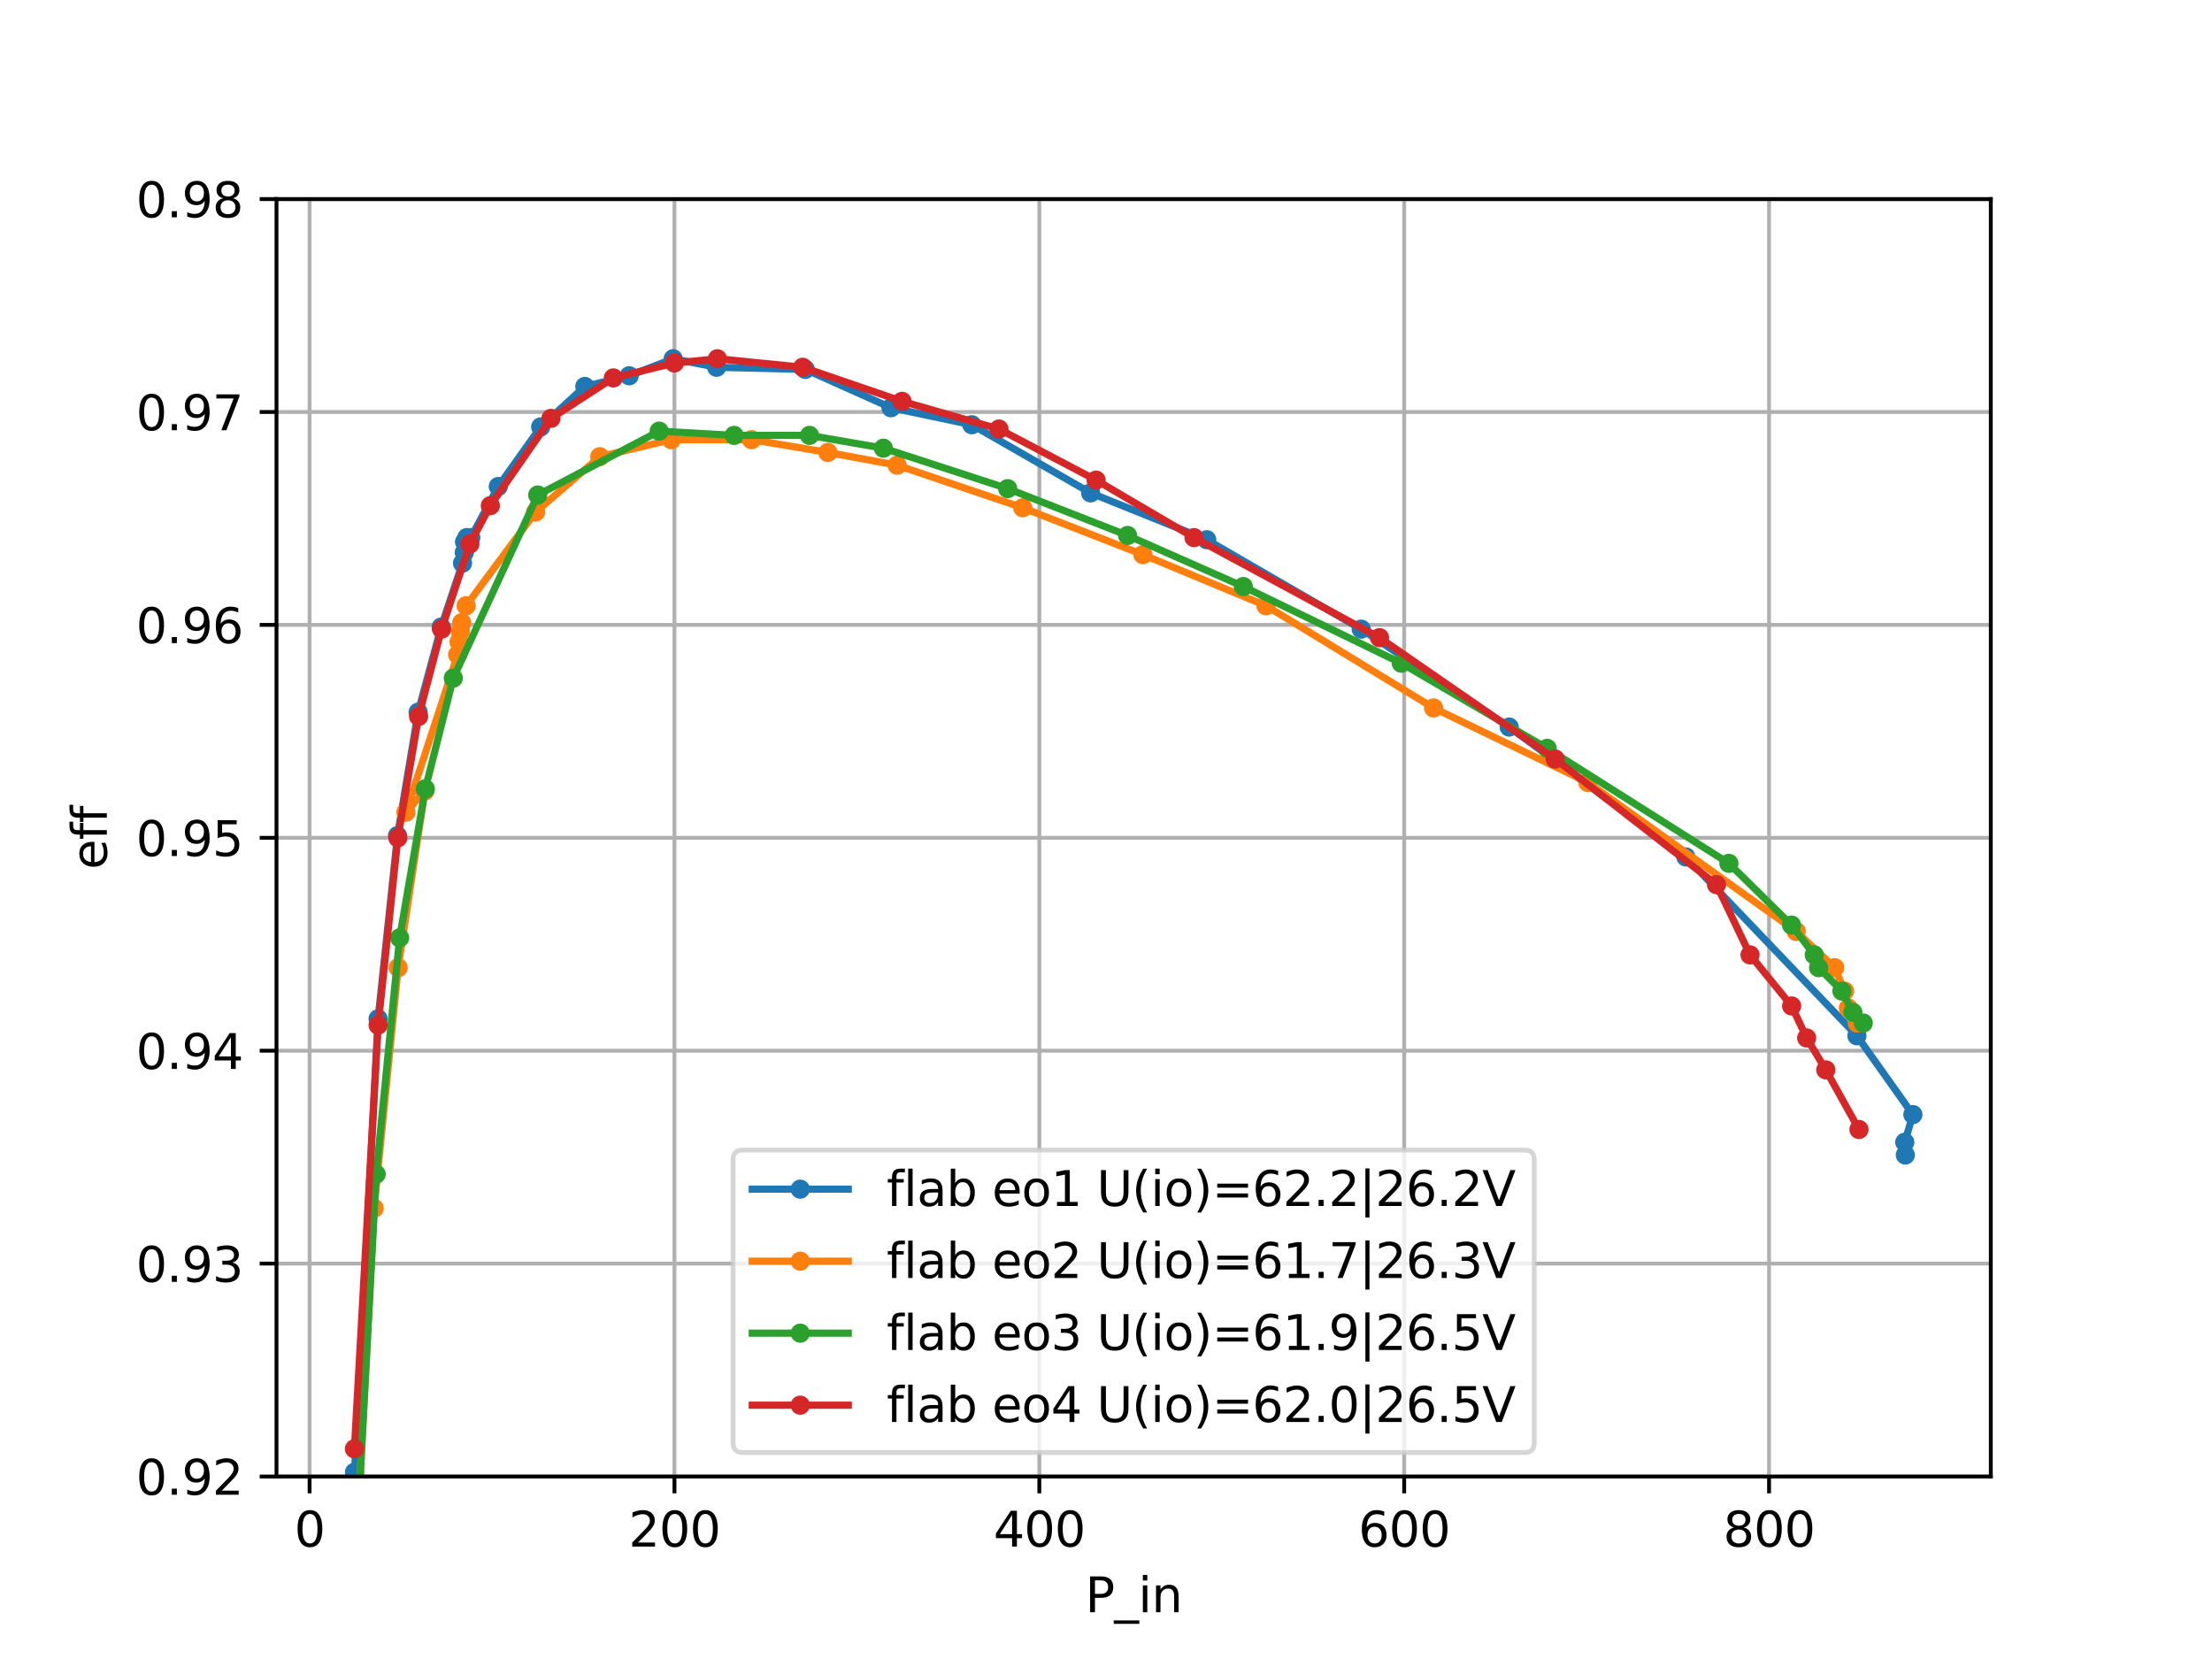 <?xml version="1.0" encoding="utf-8" standalone="no"?>
<!DOCTYPE svg PUBLIC "-//W3C//DTD SVG 1.1//EN"
  "http://www.w3.org/Graphics/SVG/1.1/DTD/svg11.dtd">
<svg xmlns:xlink="http://www.w3.org/1999/xlink" width="460.8pt" height="345.6pt" viewBox="0 0 460.8 345.6" xmlns="http://www.w3.org/2000/svg" version="1.1">
 <defs>
  <style type="text/css">*{stroke-linejoin: round; stroke-linecap: butt}</style>
 </defs>
 <g id="figure_1">
  <g id="patch_1">
   <path d="M 0 345.6 
L 460.8 345.6 
L 460.8 0 
L 0 0 
z
" style="fill: #ffffff"/>
  </g>
  <g id="axes_1">
   <g id="patch_2">
    <path d="M 57.6 307.584 
L 414.72 307.584 
L 414.72 41.472 
L 57.6 41.472 
z
" style="fill: #ffffff"/>
   </g>
   <g id="matplotlib.axis_1">
    <g id="xtick_1">
     <g id="line2d_1">
      <path d="M 64.495 307.584 
L 64.495 41.472 
" clip-path="url(#paa5f458ffc)" style="fill: none; stroke: #b0b0b0; stroke-width: 0.8; stroke-linecap: square"/>
     </g>
     <g id="line2d_2">
      <defs>
       <path id="m3fd2302760" d="M 0 0 
L 0 3.5 
" style="stroke: #000000; stroke-width: 0.8"/>
      </defs>
      <g>
       <use xlink:href="#m3fd2302760" x="64.495" y="307.584" style="stroke: #000000; stroke-width: 0.8"/>
      </g>
     </g>
     <g id="text_1">
      <!-- 0 -->
      <g transform="translate(61.313 322.182) scale(0.1 -0.1)">
       <defs>
        <path id="DejaVuSans-30" d="M 2034 4250 
Q 1547 4250 1301 3770 
Q 1056 3291 1056 2328 
Q 1056 1369 1301 889 
Q 1547 409 2034 409 
Q 2525 409 2770 889 
Q 3016 1369 3016 2328 
Q 3016 3291 2770 3770 
Q 2525 4250 2034 4250 
z
M 2034 4750 
Q 2819 4750 3233 4129 
Q 3647 3509 3647 2328 
Q 3647 1150 3233 529 
Q 2819 -91 2034 -91 
Q 1250 -91 836 529 
Q 422 1150 422 2328 
Q 422 3509 836 4129 
Q 1250 4750 2034 4750 
z
" transform="scale(0.016)"/>
       </defs>
       <use xlink:href="#DejaVuSans-30"/>
      </g>
     </g>
    </g>
    <g id="xtick_2">
     <g id="line2d_3">
      <path d="M 140.502 307.584 
L 140.502 41.472 
" clip-path="url(#paa5f458ffc)" style="fill: none; stroke: #b0b0b0; stroke-width: 0.8; stroke-linecap: square"/>
     </g>
     <g id="line2d_4">
      <g>
       <use xlink:href="#m3fd2302760" x="140.502" y="307.584" style="stroke: #000000; stroke-width: 0.8"/>
      </g>
     </g>
     <g id="text_2">
      <!-- 200 -->
      <g transform="translate(130.958 322.182) scale(0.1 -0.1)">
       <defs>
        <path id="DejaVuSans-32" d="M 1228 531 
L 3431 531 
L 3431 0 
L 469 0 
L 469 531 
Q 828 903 1448 1529 
Q 2069 2156 2228 2338 
Q 2531 2678 2651 2914 
Q 2772 3150 2772 3378 
Q 2772 3750 2511 3984 
Q 2250 4219 1831 4219 
Q 1534 4219 1204 4116 
Q 875 4013 500 3803 
L 500 4441 
Q 881 4594 1212 4672 
Q 1544 4750 1819 4750 
Q 2544 4750 2975 4387 
Q 3406 4025 3406 3419 
Q 3406 3131 3298 2873 
Q 3191 2616 2906 2266 
Q 2828 2175 2409 1742 
Q 1991 1309 1228 531 
z
" transform="scale(0.016)"/>
       </defs>
       <use xlink:href="#DejaVuSans-32"/>
       <use xlink:href="#DejaVuSans-30" x="63.623"/>
       <use xlink:href="#DejaVuSans-30" x="127.246"/>
      </g>
     </g>
    </g>
    <g id="xtick_3">
     <g id="line2d_5">
      <path d="M 216.509 307.584 
L 216.509 41.472 
" clip-path="url(#paa5f458ffc)" style="fill: none; stroke: #b0b0b0; stroke-width: 0.8; stroke-linecap: square"/>
     </g>
     <g id="line2d_6">
      <g>
       <use xlink:href="#m3fd2302760" x="216.509" y="307.584" style="stroke: #000000; stroke-width: 0.8"/>
      </g>
     </g>
     <g id="text_3">
      <!-- 400 -->
      <g transform="translate(206.965 322.182) scale(0.1 -0.1)">
       <defs>
        <path id="DejaVuSans-34" d="M 2419 4116 
L 825 1625 
L 2419 1625 
L 2419 4116 
z
M 2253 4666 
L 3047 4666 
L 3047 1625 
L 3713 1625 
L 3713 1100 
L 3047 1100 
L 3047 0 
L 2419 0 
L 2419 1100 
L 313 1100 
L 313 1709 
L 2253 4666 
z
" transform="scale(0.016)"/>
       </defs>
       <use xlink:href="#DejaVuSans-34"/>
       <use xlink:href="#DejaVuSans-30" x="63.623"/>
       <use xlink:href="#DejaVuSans-30" x="127.246"/>
      </g>
     </g>
    </g>
    <g id="xtick_4">
     <g id="line2d_7">
      <path d="M 292.516 307.584 
L 292.516 41.472 
" clip-path="url(#paa5f458ffc)" style="fill: none; stroke: #b0b0b0; stroke-width: 0.8; stroke-linecap: square"/>
     </g>
     <g id="line2d_8">
      <g>
       <use xlink:href="#m3fd2302760" x="292.516" y="307.584" style="stroke: #000000; stroke-width: 0.8"/>
      </g>
     </g>
     <g id="text_4">
      <!-- 600 -->
      <g transform="translate(282.973 322.182) scale(0.1 -0.1)">
       <defs>
        <path id="DejaVuSans-36" d="M 2113 2584 
Q 1688 2584 1439 2293 
Q 1191 2003 1191 1497 
Q 1191 994 1439 701 
Q 1688 409 2113 409 
Q 2538 409 2786 701 
Q 3034 994 3034 1497 
Q 3034 2003 2786 2293 
Q 2538 2584 2113 2584 
z
M 3366 4563 
L 3366 3988 
Q 3128 4100 2886 4159 
Q 2644 4219 2406 4219 
Q 1781 4219 1451 3797 
Q 1122 3375 1075 2522 
Q 1259 2794 1537 2939 
Q 1816 3084 2150 3084 
Q 2853 3084 3261 2657 
Q 3669 2231 3669 1497 
Q 3669 778 3244 343 
Q 2819 -91 2113 -91 
Q 1303 -91 875 529 
Q 447 1150 447 2328 
Q 447 3434 972 4092 
Q 1497 4750 2381 4750 
Q 2619 4750 2861 4703 
Q 3103 4656 3366 4563 
z
" transform="scale(0.016)"/>
       </defs>
       <use xlink:href="#DejaVuSans-36"/>
       <use xlink:href="#DejaVuSans-30" x="63.623"/>
       <use xlink:href="#DejaVuSans-30" x="127.246"/>
      </g>
     </g>
    </g>
    <g id="xtick_5">
     <g id="line2d_9">
      <path d="M 368.524 307.584 
L 368.524 41.472 
" clip-path="url(#paa5f458ffc)" style="fill: none; stroke: #b0b0b0; stroke-width: 0.8; stroke-linecap: square"/>
     </g>
     <g id="line2d_10">
      <g>
       <use xlink:href="#m3fd2302760" x="368.524" y="307.584" style="stroke: #000000; stroke-width: 0.8"/>
      </g>
     </g>
     <g id="text_5">
      <!-- 800 -->
      <g transform="translate(358.98 322.182) scale(0.1 -0.1)">
       <defs>
        <path id="DejaVuSans-38" d="M 2034 2216 
Q 1584 2216 1326 1975 
Q 1069 1734 1069 1313 
Q 1069 891 1326 650 
Q 1584 409 2034 409 
Q 2484 409 2743 651 
Q 3003 894 3003 1313 
Q 3003 1734 2745 1975 
Q 2488 2216 2034 2216 
z
M 1403 2484 
Q 997 2584 770 2862 
Q 544 3141 544 3541 
Q 544 4100 942 4425 
Q 1341 4750 2034 4750 
Q 2731 4750 3128 4425 
Q 3525 4100 3525 3541 
Q 3525 3141 3298 2862 
Q 3072 2584 2669 2484 
Q 3125 2378 3379 2068 
Q 3634 1759 3634 1313 
Q 3634 634 3220 271 
Q 2806 -91 2034 -91 
Q 1263 -91 848 271 
Q 434 634 434 1313 
Q 434 1759 690 2068 
Q 947 2378 1403 2484 
z
M 1172 3481 
Q 1172 3119 1398 2916 
Q 1625 2713 2034 2713 
Q 2441 2713 2670 2916 
Q 2900 3119 2900 3481 
Q 2900 3844 2670 4047 
Q 2441 4250 2034 4250 
Q 1625 4250 1398 4047 
Q 1172 3844 1172 3481 
z
" transform="scale(0.016)"/>
       </defs>
       <use xlink:href="#DejaVuSans-38"/>
       <use xlink:href="#DejaVuSans-30" x="63.623"/>
       <use xlink:href="#DejaVuSans-30" x="127.246"/>
      </g>
     </g>
    </g>
    <g id="text_6">
     <!-- P_in -->
     <g transform="translate(226.087 335.861) scale(0.1 -0.1)">
      <defs>
       <path id="DejaVuSans-50" d="M 1259 4147 
L 1259 2394 
L 2053 2394 
Q 2494 2394 2734 2622 
Q 2975 2850 2975 3272 
Q 2975 3691 2734 3919 
Q 2494 4147 2053 4147 
L 1259 4147 
z
M 628 4666 
L 2053 4666 
Q 2838 4666 3239 4311 
Q 3641 3956 3641 3272 
Q 3641 2581 3239 2228 
Q 2838 1875 2053 1875 
L 1259 1875 
L 1259 0 
L 628 0 
L 628 4666 
z
" transform="scale(0.016)"/>
       <path id="DejaVuSans-5f" d="M 3263 -1063 
L 3263 -1509 
L -63 -1509 
L -63 -1063 
L 3263 -1063 
z
" transform="scale(0.016)"/>
       <path id="DejaVuSans-69" d="M 603 3500 
L 1178 3500 
L 1178 0 
L 603 0 
L 603 3500 
z
M 603 4863 
L 1178 4863 
L 1178 4134 
L 603 4134 
L 603 4863 
z
" transform="scale(0.016)"/>
       <path id="DejaVuSans-6e" d="M 3513 2113 
L 3513 0 
L 2938 0 
L 2938 2094 
Q 2938 2591 2744 2837 
Q 2550 3084 2163 3084 
Q 1697 3084 1428 2787 
Q 1159 2491 1159 1978 
L 1159 0 
L 581 0 
L 581 3500 
L 1159 3500 
L 1159 2956 
Q 1366 3272 1645 3428 
Q 1925 3584 2291 3584 
Q 2894 3584 3203 3211 
Q 3513 2838 3513 2113 
z
" transform="scale(0.016)"/>
      </defs>
      <use xlink:href="#DejaVuSans-50"/>
      <use xlink:href="#DejaVuSans-5f" x="60.303"/>
      <use xlink:href="#DejaVuSans-69" x="110.303"/>
      <use xlink:href="#DejaVuSans-6e" x="138.086"/>
     </g>
    </g>
   </g>
   <g id="matplotlib.axis_2">
    <g id="ytick_1">
     <g id="line2d_11">
      <path d="M 57.6 307.584 
L 414.72 307.584 
" clip-path="url(#paa5f458ffc)" style="fill: none; stroke: #b0b0b0; stroke-width: 0.8; stroke-linecap: square"/>
     </g>
     <g id="line2d_12">
      <defs>
       <path id="mdb7a680bae" d="M 0 0 
L -3.5 0 
" style="stroke: #000000; stroke-width: 0.8"/>
      </defs>
      <g>
       <use xlink:href="#mdb7a680bae" x="57.6" y="307.584" style="stroke: #000000; stroke-width: 0.8"/>
      </g>
     </g>
     <g id="text_7">
      <!-- 0.92 -->
      <g transform="translate(28.334 311.383) scale(0.1 -0.1)">
       <defs>
        <path id="DejaVuSans-2e" d="M 684 794 
L 1344 794 
L 1344 0 
L 684 0 
L 684 794 
z
" transform="scale(0.016)"/>
        <path id="DejaVuSans-39" d="M 703 97 
L 703 672 
Q 941 559 1184 500 
Q 1428 441 1663 441 
Q 2288 441 2617 861 
Q 2947 1281 2994 2138 
Q 2813 1869 2534 1725 
Q 2256 1581 1919 1581 
Q 1219 1581 811 2004 
Q 403 2428 403 3163 
Q 403 3881 828 4315 
Q 1253 4750 1959 4750 
Q 2769 4750 3195 4129 
Q 3622 3509 3622 2328 
Q 3622 1225 3098 567 
Q 2575 -91 1691 -91 
Q 1453 -91 1209 -44 
Q 966 3 703 97 
z
M 1959 2075 
Q 2384 2075 2632 2365 
Q 2881 2656 2881 3163 
Q 2881 3666 2632 3958 
Q 2384 4250 1959 4250 
Q 1534 4250 1286 3958 
Q 1038 3666 1038 3163 
Q 1038 2656 1286 2365 
Q 1534 2075 1959 2075 
z
" transform="scale(0.016)"/>
       </defs>
       <use xlink:href="#DejaVuSans-30"/>
       <use xlink:href="#DejaVuSans-2e" x="63.623"/>
       <use xlink:href="#DejaVuSans-39" x="95.41"/>
       <use xlink:href="#DejaVuSans-32" x="159.033"/>
      </g>
     </g>
    </g>
    <g id="ytick_2">
     <g id="line2d_13">
      <path d="M 57.6 263.232 
L 414.72 263.232 
" clip-path="url(#paa5f458ffc)" style="fill: none; stroke: #b0b0b0; stroke-width: 0.8; stroke-linecap: square"/>
     </g>
     <g id="line2d_14">
      <g>
       <use xlink:href="#mdb7a680bae" x="57.6" y="263.232" style="stroke: #000000; stroke-width: 0.8"/>
      </g>
     </g>
     <g id="text_8">
      <!-- 0.93 -->
      <g transform="translate(28.334 267.031) scale(0.1 -0.1)">
       <defs>
        <path id="DejaVuSans-33" d="M 2597 2516 
Q 3050 2419 3304 2112 
Q 3559 1806 3559 1356 
Q 3559 666 3084 287 
Q 2609 -91 1734 -91 
Q 1441 -91 1130 -33 
Q 819 25 488 141 
L 488 750 
Q 750 597 1062 519 
Q 1375 441 1716 441 
Q 2309 441 2620 675 
Q 2931 909 2931 1356 
Q 2931 1769 2642 2001 
Q 2353 2234 1838 2234 
L 1294 2234 
L 1294 2753 
L 1863 2753 
Q 2328 2753 2575 2939 
Q 2822 3125 2822 3475 
Q 2822 3834 2567 4026 
Q 2313 4219 1838 4219 
Q 1578 4219 1281 4162 
Q 984 4106 628 3988 
L 628 4550 
Q 988 4650 1302 4700 
Q 1616 4750 1894 4750 
Q 2613 4750 3031 4423 
Q 3450 4097 3450 3541 
Q 3450 3153 3228 2886 
Q 3006 2619 2597 2516 
z
" transform="scale(0.016)"/>
       </defs>
       <use xlink:href="#DejaVuSans-30"/>
       <use xlink:href="#DejaVuSans-2e" x="63.623"/>
       <use xlink:href="#DejaVuSans-39" x="95.41"/>
       <use xlink:href="#DejaVuSans-33" x="159.033"/>
      </g>
     </g>
    </g>
    <g id="ytick_3">
     <g id="line2d_15">
      <path d="M 57.6 218.88 
L 414.72 218.88 
" clip-path="url(#paa5f458ffc)" style="fill: none; stroke: #b0b0b0; stroke-width: 0.8; stroke-linecap: square"/>
     </g>
     <g id="line2d_16">
      <g>
       <use xlink:href="#mdb7a680bae" x="57.6" y="218.88" style="stroke: #000000; stroke-width: 0.8"/>
      </g>
     </g>
     <g id="text_9">
      <!-- 0.94 -->
      <g transform="translate(28.334 222.679) scale(0.1 -0.1)">
       <use xlink:href="#DejaVuSans-30"/>
       <use xlink:href="#DejaVuSans-2e" x="63.623"/>
       <use xlink:href="#DejaVuSans-39" x="95.41"/>
       <use xlink:href="#DejaVuSans-34" x="159.033"/>
      </g>
     </g>
    </g>
    <g id="ytick_4">
     <g id="line2d_17">
      <path d="M 57.6 174.528 
L 414.72 174.528 
" clip-path="url(#paa5f458ffc)" style="fill: none; stroke: #b0b0b0; stroke-width: 0.8; stroke-linecap: square"/>
     </g>
     <g id="line2d_18">
      <g>
       <use xlink:href="#mdb7a680bae" x="57.6" y="174.528" style="stroke: #000000; stroke-width: 0.8"/>
      </g>
     </g>
     <g id="text_10">
      <!-- 0.95 -->
      <g transform="translate(28.334 178.327) scale(0.1 -0.1)">
       <defs>
        <path id="DejaVuSans-35" d="M 691 4666 
L 3169 4666 
L 3169 4134 
L 1269 4134 
L 1269 2991 
Q 1406 3038 1543 3061 
Q 1681 3084 1819 3084 
Q 2600 3084 3056 2656 
Q 3513 2228 3513 1497 
Q 3513 744 3044 326 
Q 2575 -91 1722 -91 
Q 1428 -91 1123 -41 
Q 819 9 494 109 
L 494 744 
Q 775 591 1075 516 
Q 1375 441 1709 441 
Q 2250 441 2565 725 
Q 2881 1009 2881 1497 
Q 2881 1984 2565 2268 
Q 2250 2553 1709 2553 
Q 1456 2553 1204 2497 
Q 953 2441 691 2322 
L 691 4666 
z
" transform="scale(0.016)"/>
       </defs>
       <use xlink:href="#DejaVuSans-30"/>
       <use xlink:href="#DejaVuSans-2e" x="63.623"/>
       <use xlink:href="#DejaVuSans-39" x="95.41"/>
       <use xlink:href="#DejaVuSans-35" x="159.033"/>
      </g>
     </g>
    </g>
    <g id="ytick_5">
     <g id="line2d_19">
      <path d="M 57.6 130.176 
L 414.72 130.176 
" clip-path="url(#paa5f458ffc)" style="fill: none; stroke: #b0b0b0; stroke-width: 0.8; stroke-linecap: square"/>
     </g>
     <g id="line2d_20">
      <g>
       <use xlink:href="#mdb7a680bae" x="57.6" y="130.176" style="stroke: #000000; stroke-width: 0.8"/>
      </g>
     </g>
     <g id="text_11">
      <!-- 0.96 -->
      <g transform="translate(28.334 133.975) scale(0.1 -0.1)">
       <use xlink:href="#DejaVuSans-30"/>
       <use xlink:href="#DejaVuSans-2e" x="63.623"/>
       <use xlink:href="#DejaVuSans-39" x="95.41"/>
       <use xlink:href="#DejaVuSans-36" x="159.033"/>
      </g>
     </g>
    </g>
    <g id="ytick_6">
     <g id="line2d_21">
      <path d="M 57.6 85.824 
L 414.72 85.824 
" clip-path="url(#paa5f458ffc)" style="fill: none; stroke: #b0b0b0; stroke-width: 0.8; stroke-linecap: square"/>
     </g>
     <g id="line2d_22">
      <g>
       <use xlink:href="#mdb7a680bae" x="57.6" y="85.824" style="stroke: #000000; stroke-width: 0.8"/>
      </g>
     </g>
     <g id="text_12">
      <!-- 0.97 -->
      <g transform="translate(28.334 89.623) scale(0.1 -0.1)">
       <defs>
        <path id="DejaVuSans-37" d="M 525 4666 
L 3525 4666 
L 3525 4397 
L 1831 0 
L 1172 0 
L 2766 4134 
L 525 4134 
L 525 4666 
z
" transform="scale(0.016)"/>
       </defs>
       <use xlink:href="#DejaVuSans-30"/>
       <use xlink:href="#DejaVuSans-2e" x="63.623"/>
       <use xlink:href="#DejaVuSans-39" x="95.41"/>
       <use xlink:href="#DejaVuSans-37" x="159.033"/>
      </g>
     </g>
    </g>
    <g id="ytick_7">
     <g id="line2d_23">
      <path d="M 57.6 41.472 
L 414.72 41.472 
" clip-path="url(#paa5f458ffc)" style="fill: none; stroke: #b0b0b0; stroke-width: 0.8; stroke-linecap: square"/>
     </g>
     <g id="line2d_24">
      <g>
       <use xlink:href="#mdb7a680bae" x="57.6" y="41.472" style="stroke: #000000; stroke-width: 0.8"/>
      </g>
     </g>
     <g id="text_13">
      <!-- 0.98 -->
      <g transform="translate(28.334 45.271) scale(0.1 -0.1)">
       <use xlink:href="#DejaVuSans-30"/>
       <use xlink:href="#DejaVuSans-2e" x="63.623"/>
       <use xlink:href="#DejaVuSans-39" x="95.41"/>
       <use xlink:href="#DejaVuSans-38" x="159.033"/>
      </g>
     </g>
    </g>
    <g id="text_14">
     <!-- eff -->
     <g transform="translate(22.255 181.125) rotate(-90) scale(0.1 -0.1)">
      <defs>
       <path id="DejaVuSans-65" d="M 3597 1894 
L 3597 1613 
L 953 1613 
Q 991 1019 1311 708 
Q 1631 397 2203 397 
Q 2534 397 2845 478 
Q 3156 559 3463 722 
L 3463 178 
Q 3153 47 2828 -22 
Q 2503 -91 2169 -91 
Q 1331 -91 842 396 
Q 353 884 353 1716 
Q 353 2575 817 3079 
Q 1281 3584 2069 3584 
Q 2775 3584 3186 3129 
Q 3597 2675 3597 1894 
z
M 3022 2063 
Q 3016 2534 2758 2815 
Q 2500 3097 2075 3097 
Q 1594 3097 1305 2825 
Q 1016 2553 972 2059 
L 3022 2063 
z
" transform="scale(0.016)"/>
       <path id="DejaVuSans-66" d="M 2375 4863 
L 2375 4384 
L 1825 4384 
Q 1516 4384 1395 4259 
Q 1275 4134 1275 3809 
L 1275 3500 
L 2222 3500 
L 2222 3053 
L 1275 3053 
L 1275 0 
L 697 0 
L 697 3053 
L 147 3053 
L 147 3500 
L 697 3500 
L 697 3744 
Q 697 4328 969 4595 
Q 1241 4863 1831 4863 
L 2375 4863 
z
" transform="scale(0.016)"/>
      </defs>
      <use xlink:href="#DejaVuSans-65"/>
      <use xlink:href="#DejaVuSans-66" x="61.523"/>
      <use xlink:href="#DejaVuSans-66" x="96.729"/>
     </g>
    </g>
   </g>
   <g id="line2d_25">
    <path d="M 73.848 306.697 
L 78.765 212.227 
L 82.809 174.084 
L 87.107 148.36 
L 91.906 130.62 
L 96.352 117.314 
L 96.723 115.096 
L 96.778 112.879 
L 97.247 111.992 
L 97.726 112.435 
L 98.074 111.992 
L 103.8 101.347 
L 112.636 88.929 
L 121.83 80.502 
L 131.071 78.284 
L 140.233 74.736 
L 149.284 76.51 
L 167.764 76.954 
L 185.603 84.937 
L 202.445 88.485 
L 227.193 102.678 
L 251.389 112.435 
L 283.563 131.063 
L 314.388 151.465 
L 351.199 178.52 
L 386.83 215.775 
L 398.487 232.186 
L 396.801 237.951 
L 396.914 240.612 
" clip-path="url(#paa5f458ffc)" style="fill: none; stroke: #1f77b4; stroke-width: 1.5; stroke-linecap: square"/>
    <defs>
     <path id="m04fb395173" d="M 0 1.5 
C 0.398 1.5 0.779 1.342 1.061 1.061 
C 1.342 0.779 1.5 0.398 1.5 0 
C 1.5 -0.398 1.342 -0.779 1.061 -1.061 
C 0.779 -1.342 0.398 -1.5 0 -1.5 
C -0.398 -1.5 -0.779 -1.342 -1.061 -1.061 
C -1.342 -0.779 -1.5 -0.398 -1.5 0 
C -1.5 0.398 -1.342 0.779 -1.061 1.061 
C -0.779 1.342 -0.398 1.5 0 1.5 
z
" style="stroke: #1f77b4"/>
    </defs>
    <g clip-path="url(#paa5f458ffc)">
     <use xlink:href="#m04fb395173" x="73.848" y="306.697" style="fill: #1f77b4; stroke: #1f77b4"/>
     <use xlink:href="#m04fb395173" x="78.765" y="212.227" style="fill: #1f77b4; stroke: #1f77b4"/>
     <use xlink:href="#m04fb395173" x="82.809" y="174.084" style="fill: #1f77b4; stroke: #1f77b4"/>
     <use xlink:href="#m04fb395173" x="87.107" y="148.36" style="fill: #1f77b4; stroke: #1f77b4"/>
     <use xlink:href="#m04fb395173" x="91.906" y="130.62" style="fill: #1f77b4; stroke: #1f77b4"/>
     <use xlink:href="#m04fb395173" x="96.352" y="117.314" style="fill: #1f77b4; stroke: #1f77b4"/>
     <use xlink:href="#m04fb395173" x="96.723" y="115.096" style="fill: #1f77b4; stroke: #1f77b4"/>
     <use xlink:href="#m04fb395173" x="96.778" y="112.879" style="fill: #1f77b4; stroke: #1f77b4"/>
     <use xlink:href="#m04fb395173" x="97.247" y="111.992" style="fill: #1f77b4; stroke: #1f77b4"/>
     <use xlink:href="#m04fb395173" x="97.726" y="112.435" style="fill: #1f77b4; stroke: #1f77b4"/>
     <use xlink:href="#m04fb395173" x="98.074" y="111.992" style="fill: #1f77b4; stroke: #1f77b4"/>
     <use xlink:href="#m04fb395173" x="103.8" y="101.347" style="fill: #1f77b4; stroke: #1f77b4"/>
     <use xlink:href="#m04fb395173" x="112.636" y="88.929" style="fill: #1f77b4; stroke: #1f77b4"/>
     <use xlink:href="#m04fb395173" x="121.83" y="80.502" style="fill: #1f77b4; stroke: #1f77b4"/>
     <use xlink:href="#m04fb395173" x="131.071" y="78.284" style="fill: #1f77b4; stroke: #1f77b4"/>
     <use xlink:href="#m04fb395173" x="140.233" y="74.736" style="fill: #1f77b4; stroke: #1f77b4"/>
     <use xlink:href="#m04fb395173" x="149.284" y="76.51" style="fill: #1f77b4; stroke: #1f77b4"/>
     <use xlink:href="#m04fb395173" x="167.764" y="76.954" style="fill: #1f77b4; stroke: #1f77b4"/>
     <use xlink:href="#m04fb395173" x="185.603" y="84.937" style="fill: #1f77b4; stroke: #1f77b4"/>
     <use xlink:href="#m04fb395173" x="202.445" y="88.485" style="fill: #1f77b4; stroke: #1f77b4"/>
     <use xlink:href="#m04fb395173" x="227.193" y="102.678" style="fill: #1f77b4; stroke: #1f77b4"/>
     <use xlink:href="#m04fb395173" x="251.389" y="112.435" style="fill: #1f77b4; stroke: #1f77b4"/>
     <use xlink:href="#m04fb395173" x="283.563" y="131.063" style="fill: #1f77b4; stroke: #1f77b4"/>
     <use xlink:href="#m04fb395173" x="314.388" y="151.465" style="fill: #1f77b4; stroke: #1f77b4"/>
     <use xlink:href="#m04fb395173" x="351.199" y="178.52" style="fill: #1f77b4; stroke: #1f77b4"/>
     <use xlink:href="#m04fb395173" x="386.83" y="215.775" style="fill: #1f77b4; stroke: #1f77b4"/>
     <use xlink:href="#m04fb395173" x="398.487" y="232.186" style="fill: #1f77b4; stroke: #1f77b4"/>
     <use xlink:href="#m04fb395173" x="396.801" y="237.951" style="fill: #1f77b4; stroke: #1f77b4"/>
     <use xlink:href="#m04fb395173" x="396.914" y="240.612" style="fill: #1f77b4; stroke: #1f77b4"/>
    </g>
   </g>
   <g id="line2d_26">
    <path d="M 73.972 327.986 
L 77.931 251.7 
L 82.94 201.583 
L 88.515 164.771 
L 84.56 169.206 
L 95.336 136.385 
L 95.624 133.724 
L 95.897 131.507 
L 96.182 129.732 
L 97.106 126.184 
L 111.575 106.669 
L 124.95 95.138 
L 139.841 91.59 
L 156.539 91.59 
L 172.461 94.251 
L 186.894 96.912 
L 213.062 105.782 
L 238.082 115.54 
L 263.721 126.184 
L 298.638 147.473 
L 330.774 162.996 
L 374.187 194.043 
L 382.205 201.583 
L 384.267 206.461 
L 385.063 210.01 
L 386.897 213.114 
" clip-path="url(#paa5f458ffc)" style="fill: none; stroke: #ff7f0e; stroke-width: 1.5; stroke-linecap: square"/>
    <defs>
     <path id="m008ab7c2ae" d="M 0 1.5 
C 0.398 1.5 0.779 1.342 1.061 1.061 
C 1.342 0.779 1.5 0.398 1.5 0 
C 1.5 -0.398 1.342 -0.779 1.061 -1.061 
C 0.779 -1.342 0.398 -1.5 0 -1.5 
C -0.398 -1.5 -0.779 -1.342 -1.061 -1.061 
C -1.342 -0.779 -1.5 -0.398 -1.5 0 
C -1.5 0.398 -1.342 0.779 -1.061 1.061 
C -0.779 1.342 -0.398 1.5 0 1.5 
z
" style="stroke: #ff7f0e"/>
    </defs>
    <g clip-path="url(#paa5f458ffc)">
     <use xlink:href="#m008ab7c2ae" x="73.972" y="327.986" style="fill: #ff7f0e; stroke: #ff7f0e"/>
     <use xlink:href="#m008ab7c2ae" x="77.931" y="251.7" style="fill: #ff7f0e; stroke: #ff7f0e"/>
     <use xlink:href="#m008ab7c2ae" x="82.94" y="201.583" style="fill: #ff7f0e; stroke: #ff7f0e"/>
     <use xlink:href="#m008ab7c2ae" x="88.515" y="164.771" style="fill: #ff7f0e; stroke: #ff7f0e"/>
     <use xlink:href="#m008ab7c2ae" x="84.56" y="169.206" style="fill: #ff7f0e; stroke: #ff7f0e"/>
     <use xlink:href="#m008ab7c2ae" x="95.336" y="136.385" style="fill: #ff7f0e; stroke: #ff7f0e"/>
     <use xlink:href="#m008ab7c2ae" x="95.624" y="133.724" style="fill: #ff7f0e; stroke: #ff7f0e"/>
     <use xlink:href="#m008ab7c2ae" x="95.897" y="131.507" style="fill: #ff7f0e; stroke: #ff7f0e"/>
     <use xlink:href="#m008ab7c2ae" x="96.182" y="129.732" style="fill: #ff7f0e; stroke: #ff7f0e"/>
     <use xlink:href="#m008ab7c2ae" x="97.106" y="126.184" style="fill: #ff7f0e; stroke: #ff7f0e"/>
     <use xlink:href="#m008ab7c2ae" x="111.575" y="106.669" style="fill: #ff7f0e; stroke: #ff7f0e"/>
     <use xlink:href="#m008ab7c2ae" x="124.95" y="95.138" style="fill: #ff7f0e; stroke: #ff7f0e"/>
     <use xlink:href="#m008ab7c2ae" x="139.841" y="91.59" style="fill: #ff7f0e; stroke: #ff7f0e"/>
     <use xlink:href="#m008ab7c2ae" x="156.539" y="91.59" style="fill: #ff7f0e; stroke: #ff7f0e"/>
     <use xlink:href="#m008ab7c2ae" x="172.461" y="94.251" style="fill: #ff7f0e; stroke: #ff7f0e"/>
     <use xlink:href="#m008ab7c2ae" x="186.894" y="96.912" style="fill: #ff7f0e; stroke: #ff7f0e"/>
     <use xlink:href="#m008ab7c2ae" x="213.062" y="105.782" style="fill: #ff7f0e; stroke: #ff7f0e"/>
     <use xlink:href="#m008ab7c2ae" x="238.082" y="115.54" style="fill: #ff7f0e; stroke: #ff7f0e"/>
     <use xlink:href="#m008ab7c2ae" x="263.721" y="126.184" style="fill: #ff7f0e; stroke: #ff7f0e"/>
     <use xlink:href="#m008ab7c2ae" x="298.638" y="147.473" style="fill: #ff7f0e; stroke: #ff7f0e"/>
     <use xlink:href="#m008ab7c2ae" x="330.774" y="162.996" style="fill: #ff7f0e; stroke: #ff7f0e"/>
     <use xlink:href="#m008ab7c2ae" x="374.187" y="194.043" style="fill: #ff7f0e; stroke: #ff7f0e"/>
     <use xlink:href="#m008ab7c2ae" x="382.205" y="201.583" style="fill: #ff7f0e; stroke: #ff7f0e"/>
     <use xlink:href="#m008ab7c2ae" x="384.267" y="206.461" style="fill: #ff7f0e; stroke: #ff7f0e"/>
     <use xlink:href="#m008ab7c2ae" x="385.063" y="210.01" style="fill: #ff7f0e; stroke: #ff7f0e"/>
     <use xlink:href="#m008ab7c2ae" x="386.897" y="213.114" style="fill: #ff7f0e; stroke: #ff7f0e"/>
    </g>
   </g>
   <g id="line2d_27">
    <path d="M 74.26 322.22 
L 78.366 244.604 
L 83.252 195.373 
L 88.604 164.327 
L 94.428 141.264 
L 112.023 103.121 
L 137.317 89.816 
L 152.926 90.703 
L 168.644 90.703 
L 184.024 93.364 
L 209.926 101.791 
L 234.899 111.548 
L 259.003 122.193 
L 291.915 138.159 
L 322.3 155.9 
L 360.161 179.85 
L 373.213 192.712 
L 377.942 198.922 
L 378.853 201.583 
L 383.706 206.461 
L 385.996 210.897 
L 388.154 213.114 
" clip-path="url(#paa5f458ffc)" style="fill: none; stroke: #2ca02c; stroke-width: 1.5; stroke-linecap: square"/>
    <defs>
     <path id="ma3c9ec8faf" d="M 0 1.5 
C 0.398 1.5 0.779 1.342 1.061 1.061 
C 1.342 0.779 1.5 0.398 1.5 0 
C 1.5 -0.398 1.342 -0.779 1.061 -1.061 
C 0.779 -1.342 0.398 -1.5 0 -1.5 
C -0.398 -1.5 -0.779 -1.342 -1.061 -1.061 
C -1.342 -0.779 -1.5 -0.398 -1.5 0 
C -1.5 0.398 -1.342 0.779 -1.061 1.061 
C -0.779 1.342 -0.398 1.5 0 1.5 
z
" style="stroke: #2ca02c"/>
    </defs>
    <g clip-path="url(#paa5f458ffc)">
     <use xlink:href="#ma3c9ec8faf" x="74.26" y="322.22" style="fill: #2ca02c; stroke: #2ca02c"/>
     <use xlink:href="#ma3c9ec8faf" x="78.366" y="244.604" style="fill: #2ca02c; stroke: #2ca02c"/>
     <use xlink:href="#ma3c9ec8faf" x="83.252" y="195.373" style="fill: #2ca02c; stroke: #2ca02c"/>
     <use xlink:href="#ma3c9ec8faf" x="88.604" y="164.327" style="fill: #2ca02c; stroke: #2ca02c"/>
     <use xlink:href="#ma3c9ec8faf" x="94.428" y="141.264" style="fill: #2ca02c; stroke: #2ca02c"/>
     <use xlink:href="#ma3c9ec8faf" x="112.023" y="103.121" style="fill: #2ca02c; stroke: #2ca02c"/>
     <use xlink:href="#ma3c9ec8faf" x="137.317" y="89.816" style="fill: #2ca02c; stroke: #2ca02c"/>
     <use xlink:href="#ma3c9ec8faf" x="152.926" y="90.703" style="fill: #2ca02c; stroke: #2ca02c"/>
     <use xlink:href="#ma3c9ec8faf" x="168.644" y="90.703" style="fill: #2ca02c; stroke: #2ca02c"/>
     <use xlink:href="#ma3c9ec8faf" x="184.024" y="93.364" style="fill: #2ca02c; stroke: #2ca02c"/>
     <use xlink:href="#ma3c9ec8faf" x="209.926" y="101.791" style="fill: #2ca02c; stroke: #2ca02c"/>
     <use xlink:href="#ma3c9ec8faf" x="234.899" y="111.548" style="fill: #2ca02c; stroke: #2ca02c"/>
     <use xlink:href="#ma3c9ec8faf" x="259.003" y="122.193" style="fill: #2ca02c; stroke: #2ca02c"/>
     <use xlink:href="#ma3c9ec8faf" x="291.915" y="138.159" style="fill: #2ca02c; stroke: #2ca02c"/>
     <use xlink:href="#ma3c9ec8faf" x="322.3" y="155.9" style="fill: #2ca02c; stroke: #2ca02c"/>
     <use xlink:href="#ma3c9ec8faf" x="360.161" y="179.85" style="fill: #2ca02c; stroke: #2ca02c"/>
     <use xlink:href="#ma3c9ec8faf" x="373.213" y="192.712" style="fill: #2ca02c; stroke: #2ca02c"/>
     <use xlink:href="#ma3c9ec8faf" x="377.942" y="198.922" style="fill: #2ca02c; stroke: #2ca02c"/>
     <use xlink:href="#ma3c9ec8faf" x="378.853" y="201.583" style="fill: #2ca02c; stroke: #2ca02c"/>
     <use xlink:href="#ma3c9ec8faf" x="383.706" y="206.461" style="fill: #2ca02c; stroke: #2ca02c"/>
     <use xlink:href="#ma3c9ec8faf" x="385.996" y="210.897" style="fill: #2ca02c; stroke: #2ca02c"/>
     <use xlink:href="#ma3c9ec8faf" x="388.154" y="213.114" style="fill: #2ca02c; stroke: #2ca02c"/>
    </g>
   </g>
   <g id="line2d_28">
    <path d="M 73.833 301.818 
L 78.769 213.558 
L 82.881 174.528 
L 87.204 149.247 
L 91.991 131.063 
L 97.884 113.322 
L 102.146 105.339 
L 114.782 87.155 
L 127.769 78.728 
L 140.48 75.623 
L 149.451 74.736 
L 167.213 76.51 
L 187.915 83.606 
L 208.101 89.372 
L 228.338 100.017 
L 248.739 111.992 
L 287.379 132.837 
L 323.978 158.118 
L 357.579 184.285 
L 364.566 198.922 
L 373.236 209.566 
L 376.359 216.219 
L 380.35 222.872 
L 387.257 235.29 
" clip-path="url(#paa5f458ffc)" style="fill: none; stroke: #d62728; stroke-width: 1.5; stroke-linecap: square"/>
    <defs>
     <path id="m900b90ee6d" d="M 0 1.5 
C 0.398 1.5 0.779 1.342 1.061 1.061 
C 1.342 0.779 1.5 0.398 1.5 0 
C 1.5 -0.398 1.342 -0.779 1.061 -1.061 
C 0.779 -1.342 0.398 -1.5 0 -1.5 
C -0.398 -1.5 -0.779 -1.342 -1.061 -1.061 
C -1.342 -0.779 -1.5 -0.398 -1.5 0 
C -1.5 0.398 -1.342 0.779 -1.061 1.061 
C -0.779 1.342 -0.398 1.5 0 1.5 
z
" style="stroke: #d62728"/>
    </defs>
    <g clip-path="url(#paa5f458ffc)">
     <use xlink:href="#m900b90ee6d" x="73.833" y="301.818" style="fill: #d62728; stroke: #d62728"/>
     <use xlink:href="#m900b90ee6d" x="78.769" y="213.558" style="fill: #d62728; stroke: #d62728"/>
     <use xlink:href="#m900b90ee6d" x="82.881" y="174.528" style="fill: #d62728; stroke: #d62728"/>
     <use xlink:href="#m900b90ee6d" x="87.204" y="149.247" style="fill: #d62728; stroke: #d62728"/>
     <use xlink:href="#m900b90ee6d" x="91.991" y="131.063" style="fill: #d62728; stroke: #d62728"/>
     <use xlink:href="#m900b90ee6d" x="97.884" y="113.322" style="fill: #d62728; stroke: #d62728"/>
     <use xlink:href="#m900b90ee6d" x="102.146" y="105.339" style="fill: #d62728; stroke: #d62728"/>
     <use xlink:href="#m900b90ee6d" x="114.782" y="87.155" style="fill: #d62728; stroke: #d62728"/>
     <use xlink:href="#m900b90ee6d" x="127.769" y="78.728" style="fill: #d62728; stroke: #d62728"/>
     <use xlink:href="#m900b90ee6d" x="140.48" y="75.623" style="fill: #d62728; stroke: #d62728"/>
     <use xlink:href="#m900b90ee6d" x="149.451" y="74.736" style="fill: #d62728; stroke: #d62728"/>
     <use xlink:href="#m900b90ee6d" x="167.213" y="76.51" style="fill: #d62728; stroke: #d62728"/>
     <use xlink:href="#m900b90ee6d" x="187.915" y="83.606" style="fill: #d62728; stroke: #d62728"/>
     <use xlink:href="#m900b90ee6d" x="208.101" y="89.372" style="fill: #d62728; stroke: #d62728"/>
     <use xlink:href="#m900b90ee6d" x="228.338" y="100.017" style="fill: #d62728; stroke: #d62728"/>
     <use xlink:href="#m900b90ee6d" x="248.739" y="111.992" style="fill: #d62728; stroke: #d62728"/>
     <use xlink:href="#m900b90ee6d" x="287.379" y="132.837" style="fill: #d62728; stroke: #d62728"/>
     <use xlink:href="#m900b90ee6d" x="323.978" y="158.118" style="fill: #d62728; stroke: #d62728"/>
     <use xlink:href="#m900b90ee6d" x="357.579" y="184.285" style="fill: #d62728; stroke: #d62728"/>
     <use xlink:href="#m900b90ee6d" x="364.566" y="198.922" style="fill: #d62728; stroke: #d62728"/>
     <use xlink:href="#m900b90ee6d" x="373.236" y="209.566" style="fill: #d62728; stroke: #d62728"/>
     <use xlink:href="#m900b90ee6d" x="376.359" y="216.219" style="fill: #d62728; stroke: #d62728"/>
     <use xlink:href="#m900b90ee6d" x="380.35" y="222.872" style="fill: #d62728; stroke: #d62728"/>
     <use xlink:href="#m900b90ee6d" x="387.257" y="235.29" style="fill: #d62728; stroke: #d62728"/>
    </g>
   </g>
   <g id="patch_3">
    <path d="M 57.6 307.584 
L 57.6 41.472 
" style="fill: none; stroke: #000000; stroke-width: 0.8; stroke-linejoin: miter; stroke-linecap: square"/>
   </g>
   <g id="patch_4">
    <path d="M 414.72 307.584 
L 414.72 41.472 
" style="fill: none; stroke: #000000; stroke-width: 0.8; stroke-linejoin: miter; stroke-linecap: square"/>
   </g>
   <g id="patch_5">
    <path d="M 57.6 307.584 
L 414.72 307.584 
" style="fill: none; stroke: #000000; stroke-width: 0.8; stroke-linejoin: miter; stroke-linecap: square"/>
   </g>
   <g id="patch_6">
    <path d="M 57.6 41.472 
L 414.72 41.472 
" style="fill: none; stroke: #000000; stroke-width: 0.8; stroke-linejoin: miter; stroke-linecap: square"/>
   </g>
   <g id="legend_1">
    <g id="patch_7">
     <path d="M 154.708 302.584 
L 317.612 302.584 
Q 319.612 302.584 319.612 300.584 
L 319.612 241.584 
Q 319.612 239.584 317.612 239.584 
L 154.708 239.584 
Q 152.708 239.584 152.708 241.584 
L 152.708 300.584 
Q 152.708 302.584 154.708 302.584 
z
" style="fill: #ffffff; opacity: 0.8; stroke: #cccccc; stroke-linejoin: miter"/>
    </g>
    <g id="line2d_29">
     <path d="M 156.708 247.726 
L 166.708 247.726 
L 176.708 247.726 
" style="fill: none; stroke: #1f77b4; stroke-width: 1.5; stroke-linecap: square"/>
     <g>
      <use xlink:href="#m04fb395173" x="166.708" y="247.726" style="fill: #1f77b4; stroke: #1f77b4"/>
     </g>
    </g>
    <g id="text_15">
     <!-- flab eo1 U(io)=62.2|26.2V -->
     <g transform="translate(184.708 251.226) scale(0.1 -0.1)">
      <defs>
       <path id="DejaVuSans-6c" d="M 603 4863 
L 1178 4863 
L 1178 0 
L 603 0 
L 603 4863 
z
" transform="scale(0.016)"/>
       <path id="DejaVuSans-61" d="M 2194 1759 
Q 1497 1759 1228 1600 
Q 959 1441 959 1056 
Q 959 750 1161 570 
Q 1363 391 1709 391 
Q 2188 391 2477 730 
Q 2766 1069 2766 1631 
L 2766 1759 
L 2194 1759 
z
M 3341 1997 
L 3341 0 
L 2766 0 
L 2766 531 
Q 2569 213 2275 61 
Q 1981 -91 1556 -91 
Q 1019 -91 701 211 
Q 384 513 384 1019 
Q 384 1609 779 1909 
Q 1175 2209 1959 2209 
L 2766 2209 
L 2766 2266 
Q 2766 2663 2505 2880 
Q 2244 3097 1772 3097 
Q 1472 3097 1187 3025 
Q 903 2953 641 2809 
L 641 3341 
Q 956 3463 1253 3523 
Q 1550 3584 1831 3584 
Q 2591 3584 2966 3190 
Q 3341 2797 3341 1997 
z
" transform="scale(0.016)"/>
       <path id="DejaVuSans-62" d="M 3116 1747 
Q 3116 2381 2855 2742 
Q 2594 3103 2138 3103 
Q 1681 3103 1420 2742 
Q 1159 2381 1159 1747 
Q 1159 1113 1420 752 
Q 1681 391 2138 391 
Q 2594 391 2855 752 
Q 3116 1113 3116 1747 
z
M 1159 2969 
Q 1341 3281 1617 3432 
Q 1894 3584 2278 3584 
Q 2916 3584 3314 3078 
Q 3713 2572 3713 1747 
Q 3713 922 3314 415 
Q 2916 -91 2278 -91 
Q 1894 -91 1617 61 
Q 1341 213 1159 525 
L 1159 0 
L 581 0 
L 581 4863 
L 1159 4863 
L 1159 2969 
z
" transform="scale(0.016)"/>
       <path id="DejaVuSans-20" transform="scale(0.016)"/>
       <path id="DejaVuSans-6f" d="M 1959 3097 
Q 1497 3097 1228 2736 
Q 959 2375 959 1747 
Q 959 1119 1226 758 
Q 1494 397 1959 397 
Q 2419 397 2687 759 
Q 2956 1122 2956 1747 
Q 2956 2369 2687 2733 
Q 2419 3097 1959 3097 
z
M 1959 3584 
Q 2709 3584 3137 3096 
Q 3566 2609 3566 1747 
Q 3566 888 3137 398 
Q 2709 -91 1959 -91 
Q 1206 -91 779 398 
Q 353 888 353 1747 
Q 353 2609 779 3096 
Q 1206 3584 1959 3584 
z
" transform="scale(0.016)"/>
       <path id="DejaVuSans-31" d="M 794 531 
L 1825 531 
L 1825 4091 
L 703 3866 
L 703 4441 
L 1819 4666 
L 2450 4666 
L 2450 531 
L 3481 531 
L 3481 0 
L 794 0 
L 794 531 
z
" transform="scale(0.016)"/>
       <path id="DejaVuSans-55" d="M 556 4666 
L 1191 4666 
L 1191 1831 
Q 1191 1081 1462 751 
Q 1734 422 2344 422 
Q 2950 422 3222 751 
Q 3494 1081 3494 1831 
L 3494 4666 
L 4128 4666 
L 4128 1753 
Q 4128 841 3676 375 
Q 3225 -91 2344 -91 
Q 1459 -91 1007 375 
Q 556 841 556 1753 
L 556 4666 
z
" transform="scale(0.016)"/>
       <path id="DejaVuSans-28" d="M 1984 4856 
Q 1566 4138 1362 3434 
Q 1159 2731 1159 2009 
Q 1159 1288 1364 580 
Q 1569 -128 1984 -844 
L 1484 -844 
Q 1016 -109 783 600 
Q 550 1309 550 2009 
Q 550 2706 781 3412 
Q 1013 4119 1484 4856 
L 1984 4856 
z
" transform="scale(0.016)"/>
       <path id="DejaVuSans-29" d="M 513 4856 
L 1013 4856 
Q 1481 4119 1714 3412 
Q 1947 2706 1947 2009 
Q 1947 1309 1714 600 
Q 1481 -109 1013 -844 
L 513 -844 
Q 928 -128 1133 580 
Q 1338 1288 1338 2009 
Q 1338 2731 1133 3434 
Q 928 4138 513 4856 
z
" transform="scale(0.016)"/>
       <path id="DejaVuSans-3d" d="M 678 2906 
L 4684 2906 
L 4684 2381 
L 678 2381 
L 678 2906 
z
M 678 1631 
L 4684 1631 
L 4684 1100 
L 678 1100 
L 678 1631 
z
" transform="scale(0.016)"/>
       <path id="DejaVuSans-7c" d="M 1344 4891 
L 1344 -1509 
L 813 -1509 
L 813 4891 
L 1344 4891 
z
" transform="scale(0.016)"/>
       <path id="DejaVuSans-56" d="M 1831 0 
L 50 4666 
L 709 4666 
L 2188 738 
L 3669 4666 
L 4325 4666 
L 2547 0 
L 1831 0 
z
" transform="scale(0.016)"/>
      </defs>
      <use xlink:href="#DejaVuSans-66"/>
      <use xlink:href="#DejaVuSans-6c" x="35.205"/>
      <use xlink:href="#DejaVuSans-61" x="62.988"/>
      <use xlink:href="#DejaVuSans-62" x="124.268"/>
      <use xlink:href="#DejaVuSans-20" x="187.744"/>
      <use xlink:href="#DejaVuSans-65" x="219.531"/>
      <use xlink:href="#DejaVuSans-6f" x="281.055"/>
      <use xlink:href="#DejaVuSans-31" x="342.236"/>
      <use xlink:href="#DejaVuSans-20" x="405.859"/>
      <use xlink:href="#DejaVuSans-55" x="437.646"/>
      <use xlink:href="#DejaVuSans-28" x="510.84"/>
      <use xlink:href="#DejaVuSans-69" x="549.854"/>
      <use xlink:href="#DejaVuSans-6f" x="577.637"/>
      <use xlink:href="#DejaVuSans-29" x="638.818"/>
      <use xlink:href="#DejaVuSans-3d" x="677.832"/>
      <use xlink:href="#DejaVuSans-36" x="761.621"/>
      <use xlink:href="#DejaVuSans-32" x="825.244"/>
      <use xlink:href="#DejaVuSans-2e" x="888.867"/>
      <use xlink:href="#DejaVuSans-32" x="920.654"/>
      <use xlink:href="#DejaVuSans-7c" x="984.277"/>
      <use xlink:href="#DejaVuSans-32" x="1017.969"/>
      <use xlink:href="#DejaVuSans-36" x="1081.592"/>
      <use xlink:href="#DejaVuSans-2e" x="1145.215"/>
      <use xlink:href="#DejaVuSans-32" x="1177.002"/>
      <use xlink:href="#DejaVuSans-56" x="1240.625"/>
     </g>
    </g>
    <g id="line2d_30">
     <path d="M 156.708 262.726 
L 166.708 262.726 
L 176.708 262.726 
" style="fill: none; stroke: #ff7f0e; stroke-width: 1.5; stroke-linecap: square"/>
     <g>
      <use xlink:href="#m008ab7c2ae" x="166.708" y="262.726" style="fill: #ff7f0e; stroke: #ff7f0e"/>
     </g>
    </g>
    <g id="text_16">
     <!-- flab eo2 U(io)=61.7|26.3V -->
     <g transform="translate(184.708 266.226) scale(0.1 -0.1)">
      <use xlink:href="#DejaVuSans-66"/>
      <use xlink:href="#DejaVuSans-6c" x="35.205"/>
      <use xlink:href="#DejaVuSans-61" x="62.988"/>
      <use xlink:href="#DejaVuSans-62" x="124.268"/>
      <use xlink:href="#DejaVuSans-20" x="187.744"/>
      <use xlink:href="#DejaVuSans-65" x="219.531"/>
      <use xlink:href="#DejaVuSans-6f" x="281.055"/>
      <use xlink:href="#DejaVuSans-32" x="342.236"/>
      <use xlink:href="#DejaVuSans-20" x="405.859"/>
      <use xlink:href="#DejaVuSans-55" x="437.646"/>
      <use xlink:href="#DejaVuSans-28" x="510.84"/>
      <use xlink:href="#DejaVuSans-69" x="549.854"/>
      <use xlink:href="#DejaVuSans-6f" x="577.637"/>
      <use xlink:href="#DejaVuSans-29" x="638.818"/>
      <use xlink:href="#DejaVuSans-3d" x="677.832"/>
      <use xlink:href="#DejaVuSans-36" x="761.621"/>
      <use xlink:href="#DejaVuSans-31" x="825.244"/>
      <use xlink:href="#DejaVuSans-2e" x="888.867"/>
      <use xlink:href="#DejaVuSans-37" x="920.654"/>
      <use xlink:href="#DejaVuSans-7c" x="984.277"/>
      <use xlink:href="#DejaVuSans-32" x="1017.969"/>
      <use xlink:href="#DejaVuSans-36" x="1081.592"/>
      <use xlink:href="#DejaVuSans-2e" x="1145.215"/>
      <use xlink:href="#DejaVuSans-33" x="1177.002"/>
      <use xlink:href="#DejaVuSans-56" x="1240.625"/>
     </g>
    </g>
    <g id="line2d_31">
     <path d="M 156.708 277.726 
L 166.708 277.726 
L 176.708 277.726 
" style="fill: none; stroke: #2ca02c; stroke-width: 1.5; stroke-linecap: square"/>
     <g>
      <use xlink:href="#ma3c9ec8faf" x="166.708" y="277.726" style="fill: #2ca02c; stroke: #2ca02c"/>
     </g>
    </g>
    <g id="text_17">
     <!-- flab eo3 U(io)=61.9|26.5V -->
     <g transform="translate(184.708 281.226) scale(0.1 -0.1)">
      <use xlink:href="#DejaVuSans-66"/>
      <use xlink:href="#DejaVuSans-6c" x="35.205"/>
      <use xlink:href="#DejaVuSans-61" x="62.988"/>
      <use xlink:href="#DejaVuSans-62" x="124.268"/>
      <use xlink:href="#DejaVuSans-20" x="187.744"/>
      <use xlink:href="#DejaVuSans-65" x="219.531"/>
      <use xlink:href="#DejaVuSans-6f" x="281.055"/>
      <use xlink:href="#DejaVuSans-33" x="342.236"/>
      <use xlink:href="#DejaVuSans-20" x="405.859"/>
      <use xlink:href="#DejaVuSans-55" x="437.646"/>
      <use xlink:href="#DejaVuSans-28" x="510.84"/>
      <use xlink:href="#DejaVuSans-69" x="549.854"/>
      <use xlink:href="#DejaVuSans-6f" x="577.637"/>
      <use xlink:href="#DejaVuSans-29" x="638.818"/>
      <use xlink:href="#DejaVuSans-3d" x="677.832"/>
      <use xlink:href="#DejaVuSans-36" x="761.621"/>
      <use xlink:href="#DejaVuSans-31" x="825.244"/>
      <use xlink:href="#DejaVuSans-2e" x="888.867"/>
      <use xlink:href="#DejaVuSans-39" x="920.654"/>
      <use xlink:href="#DejaVuSans-7c" x="984.277"/>
      <use xlink:href="#DejaVuSans-32" x="1017.969"/>
      <use xlink:href="#DejaVuSans-36" x="1081.592"/>
      <use xlink:href="#DejaVuSans-2e" x="1145.215"/>
      <use xlink:href="#DejaVuSans-35" x="1177.002"/>
      <use xlink:href="#DejaVuSans-56" x="1240.625"/>
     </g>
    </g>
    <g id="line2d_32">
     <path d="M 156.708 292.726 
L 166.708 292.726 
L 176.708 292.726 
" style="fill: none; stroke: #d62728; stroke-width: 1.5; stroke-linecap: square"/>
     <g>
      <use xlink:href="#m900b90ee6d" x="166.708" y="292.726" style="fill: #d62728; stroke: #d62728"/>
     </g>
    </g>
    <g id="text_18">
     <!-- flab eo4 U(io)=62.0|26.5V -->
     <g transform="translate(184.708 296.226) scale(0.1 -0.1)">
      <use xlink:href="#DejaVuSans-66"/>
      <use xlink:href="#DejaVuSans-6c" x="35.205"/>
      <use xlink:href="#DejaVuSans-61" x="62.988"/>
      <use xlink:href="#DejaVuSans-62" x="124.268"/>
      <use xlink:href="#DejaVuSans-20" x="187.744"/>
      <use xlink:href="#DejaVuSans-65" x="219.531"/>
      <use xlink:href="#DejaVuSans-6f" x="281.055"/>
      <use xlink:href="#DejaVuSans-34" x="342.236"/>
      <use xlink:href="#DejaVuSans-20" x="405.859"/>
      <use xlink:href="#DejaVuSans-55" x="437.646"/>
      <use xlink:href="#DejaVuSans-28" x="510.84"/>
      <use xlink:href="#DejaVuSans-69" x="549.854"/>
      <use xlink:href="#DejaVuSans-6f" x="577.637"/>
      <use xlink:href="#DejaVuSans-29" x="638.818"/>
      <use xlink:href="#DejaVuSans-3d" x="677.832"/>
      <use xlink:href="#DejaVuSans-36" x="761.621"/>
      <use xlink:href="#DejaVuSans-32" x="825.244"/>
      <use xlink:href="#DejaVuSans-2e" x="888.867"/>
      <use xlink:href="#DejaVuSans-30" x="920.654"/>
      <use xlink:href="#DejaVuSans-7c" x="984.277"/>
      <use xlink:href="#DejaVuSans-32" x="1017.969"/>
      <use xlink:href="#DejaVuSans-36" x="1081.592"/>
      <use xlink:href="#DejaVuSans-2e" x="1145.215"/>
      <use xlink:href="#DejaVuSans-35" x="1177.002"/>
      <use xlink:href="#DejaVuSans-56" x="1240.625"/>
     </g>
    </g>
   </g>
  </g>
 </g>
 <defs>
  <clipPath id="paa5f458ffc">
   <rect x="57.6" y="41.472" width="357.12" height="266.112"/>
  </clipPath>
 </defs>
</svg>
